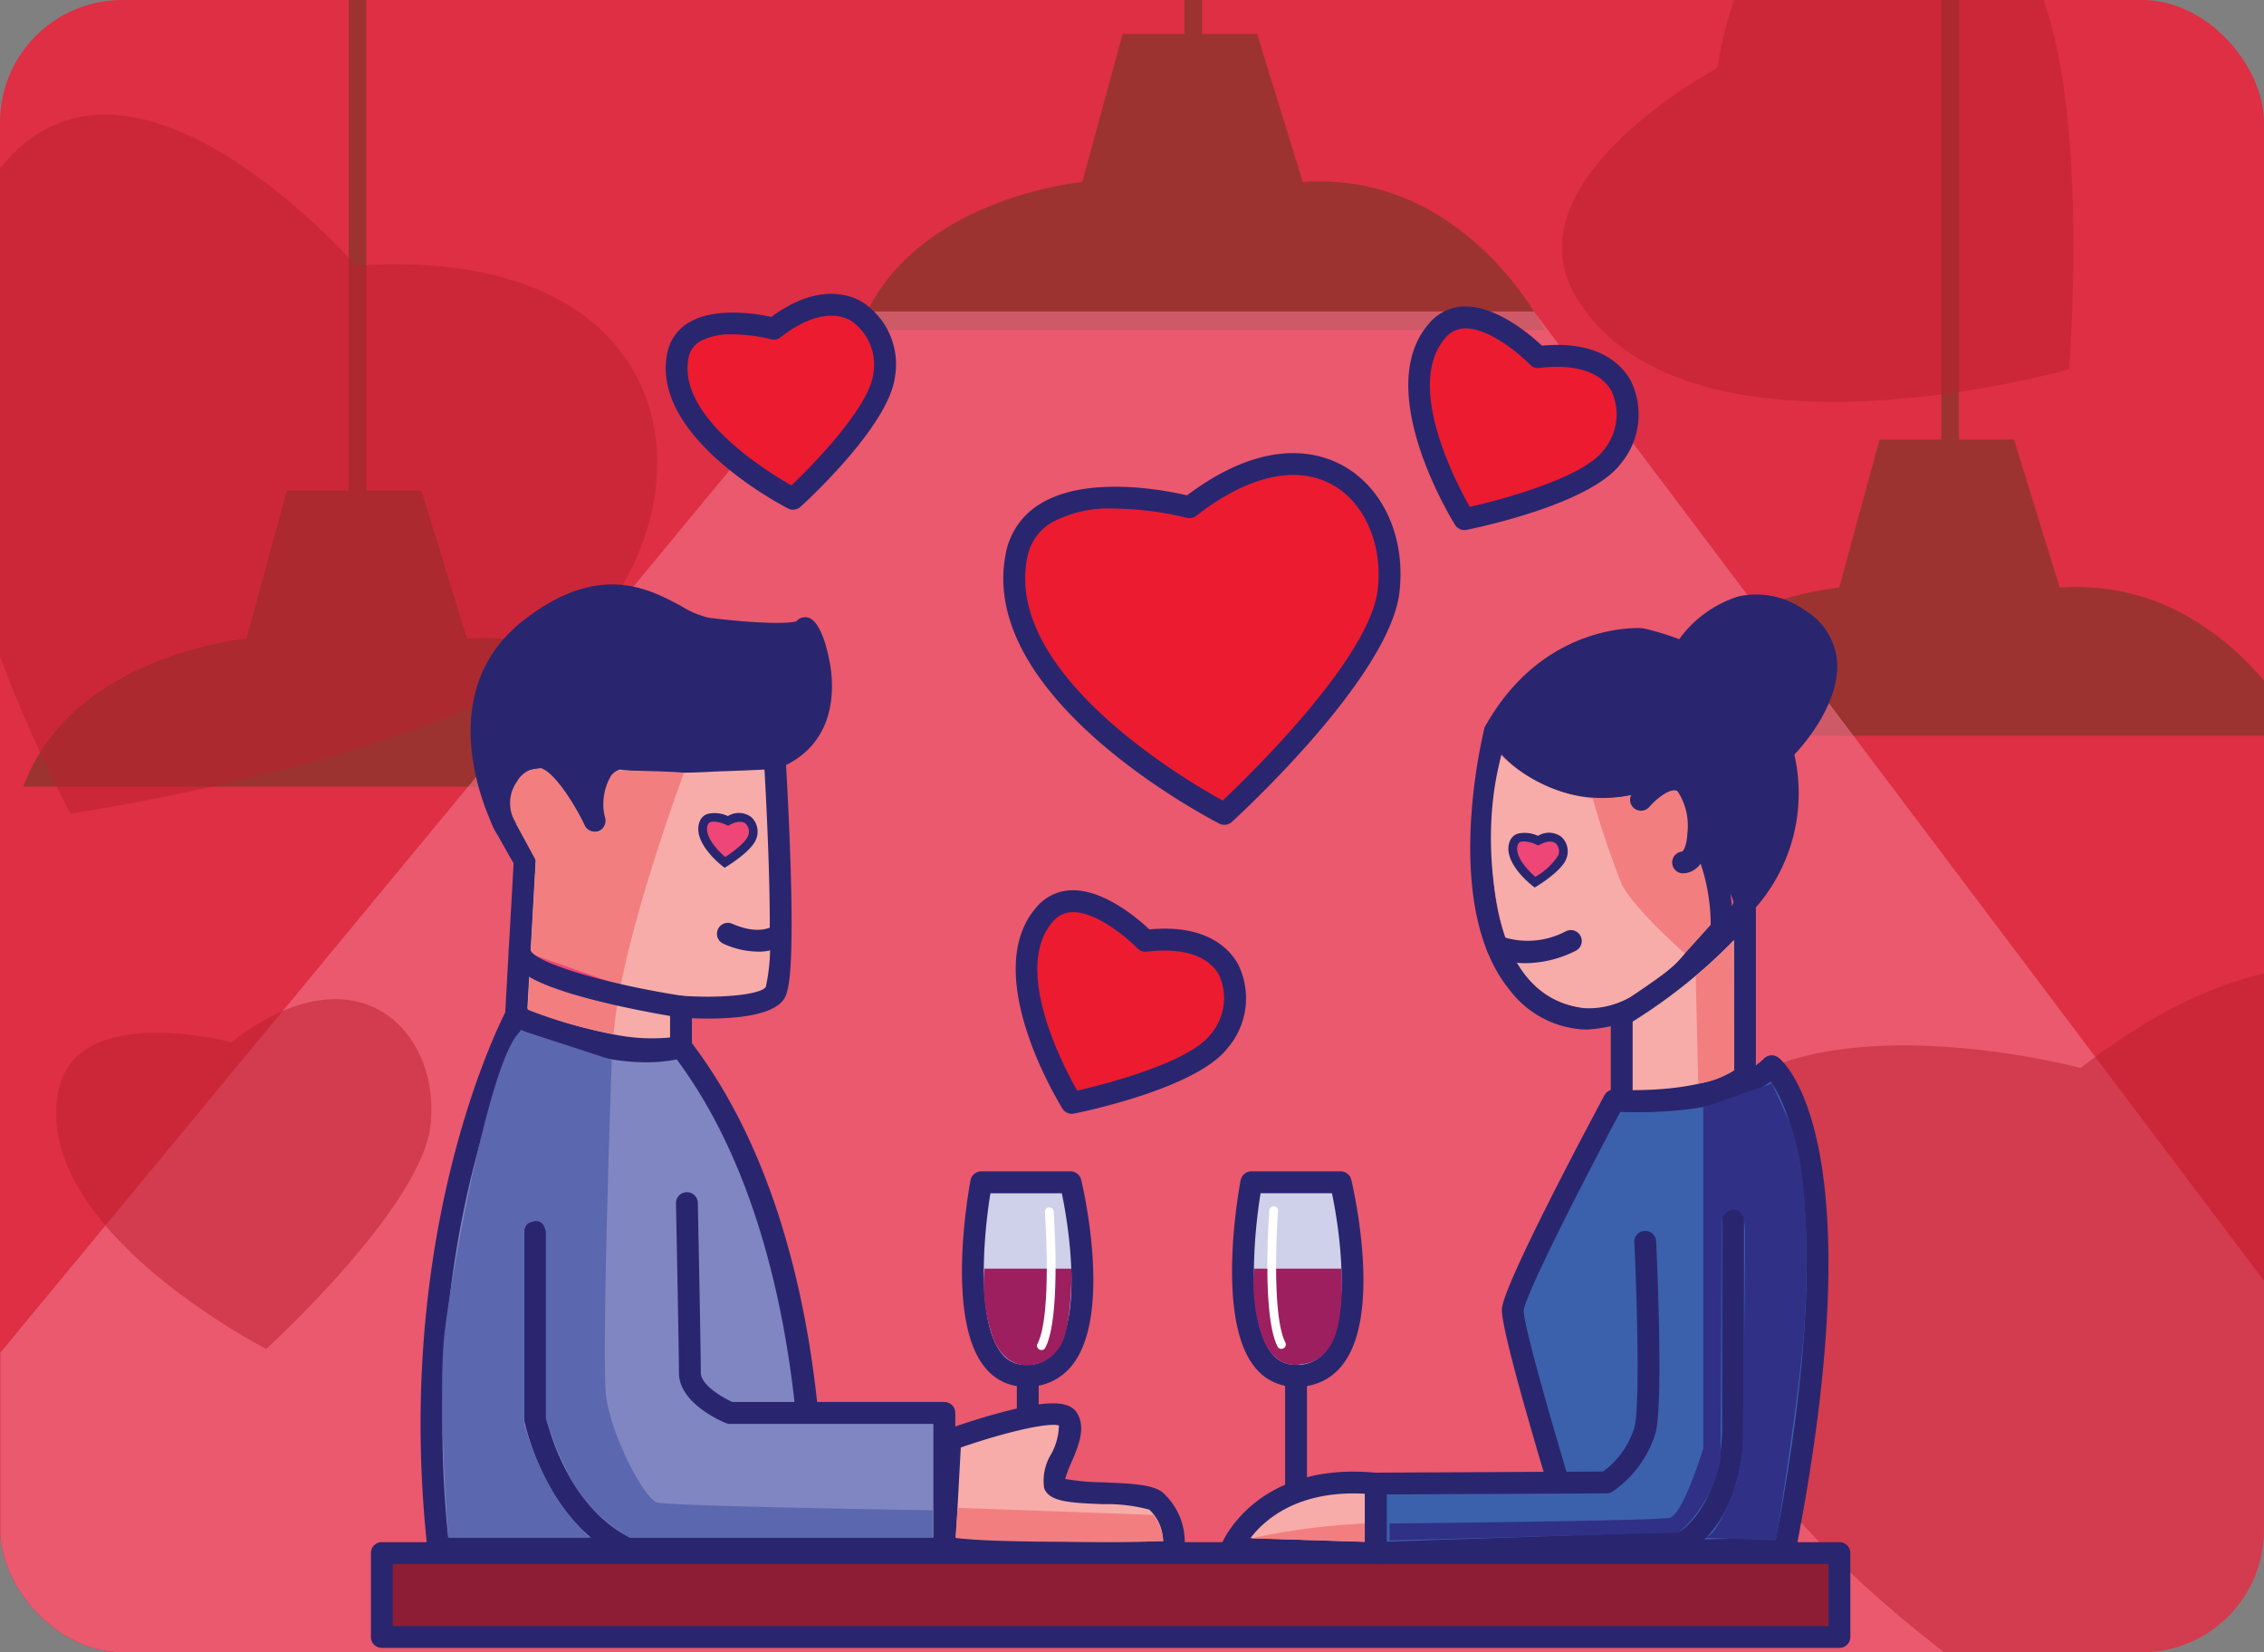 <svg xmlns="http://www.w3.org/2000/svg" xmlns:xlink="http://www.w3.org/1999/xlink" width="148" height="108" viewBox="0 0 148 108"><rect x="0" y="0" width="148" height="108" fill="#808080" stroke="none"/><defs><style>.a{fill:none;}.b{clip-path:url(#a);}.c{fill:#de2f44;}.d{fill:#9c3331;}.e{opacity:0.6;}.f{clip-path:url(#b);}.g{fill:#f1748b;}.h{opacity:0.5;}.i{clip-path:url(#c);}.j{fill:#b9202d;}.k{clip-path:url(#d);}.l{clip-path:url(#e);}.m{clip-path:url(#f);}.n{fill:#f7aca9;}.o{fill:#29266f;}.p{fill:#8086c1;}.q{fill:#3b61ac;}.r{fill:#f27e80;}.s{fill:#cfd0e9;}.t{fill:#ec1b30;}.u{fill:#ee4676;}.v{fill:#8d1d35;}.w{fill:#9d1f60;}.x{fill:#303086;}.y{fill:#5b67ae;}.z{fill:#fff;}</style><clipPath id="a"><rect class="a" width="148" height="108" rx="8" transform="translate(0.281 0)"/></clipPath><clipPath id="b"><rect class="a" width="150.442" height="111.541"/></clipPath><clipPath id="c"><rect class="a" width="24.534" height="22.863"/></clipPath><clipPath id="d"><rect class="a" width="58.057" height="54.103"/></clipPath><clipPath id="e"><rect class="a" width="47.02" height="45.692"/></clipPath><clipPath id="f"><rect class="a" width="33.44" height="34.27"/></clipPath></defs><g transform="translate(-0.281 0)"><g transform="translate(0 0)"><g class="b"><path class="c" d="M168.584,226.56H23.694a9.46,9.46,0,0,1-9.432-9.432V120.6a9.46,9.46,0,0,1,9.432-9.432H168.584a9.46,9.46,0,0,1,9.432,9.432v96.53a9.46,9.46,0,0,1-9.432,9.432" transform="translate(-21.417 -116.096)"/><path class="d" d="M40.794,104.432v33.657H36.751l-2.637,9.683s-11.426,1.034-14.59,9.682H64.349s-5.1-10.435-15.821-9.682l-2.988-9.683h-3.6V104.432Z" transform="translate(-17.717 -106.031)"/><path class="d" d="M231.986,0V33.656h-4.043l-2.637,9.683s-11.426,1.034-14.59,9.683h44.825s-5.1-10.435-15.821-9.683l-2.988-9.683h-3.6V0Z" transform="translate(-154.275 -31.441)"/><path class="d" d="M405.134,92.773v33.656h-4.043l-2.637,9.683s-11.426,1.034-14.59,9.683H428.69s-5.1-10.435-15.821-9.683l-2.988-9.683h-3.6V92.773Z" transform="translate(-277.944 -97.703)"/><g class="e" transform="translate(0.303 20.359)"><g class="f"><path class="g" d="M70.508,181.272,14.263,249.329v43.484H163.2l1.5-44.913-50.184-66.628Z" transform="translate(-14.263 -181.272)"/></g></g><g class="h" transform="translate(3.949 65.308)"><g class="i"><path class="j" d="M40.758,361.434s10.1-9.2,10.732-14.573c.723-6.174-4.768-11.89-13.014-5.473,0,0-10.195-2.738-11.325,3.249-1.7,8.98,13.607,16.8,13.607,16.8" transform="translate(-27.02 -338.57)"/></g></g><g class="h" transform="translate(109.179 63.139)"><g class="k"><path class="j" d="M412.09,369.393s23.906-21.774,25.4-34.485c1.712-14.61-11.281-28.136-30.8-12.95,0,0-24.124-6.479-26.8,7.688-4.013,21.251,32.2,39.746,32.2,39.746" transform="translate(-379.58 -315.29)"/></g></g><g class="h" transform="translate(-3.772 7.49)"><g class="l"><path class="j" d="M8.658,181.93s27.069-3.959,34.128-12.168c8.114-9.437,5.4-25.071-15.47-23.654,0,0-13.854-15.959-22.434-7.289-12.87,13.005,3.776,43.111,3.776,43.111" transform="translate(0 -136.239)"/></g></g><g class="h" transform="translate(102.384 -8.004)"><g class="m"><path class="j" d="M404.642,114.155s1.687-20.436-3.114-26.98c-5.518-7.521-17.394-8.185-19.889,7.3,0,0-14,7.417-9.117,15.149,7.319,11.6,32.119,4.535,32.119,4.535" transform="translate(-371.489 -82.015)"/></g></g><path class="n" d="M146.739,294.735a11.682,11.682,0,0,1-.386,3.892c-.877,1.263-6.129.874-6.129.874v2.626a12.144,12.144,0,0,1-4.292-.063,29.465,29.465,0,0,1-6.49-1.989l.569-10.107-1.266-2.238a2.907,2.907,0,0,1,.295-3.406,3.143,3.143,0,0,1,2.04-1.137,1.156,1.156,0,0,1,.508.069c1.566.563,3,4.086,3,4.086a3.62,3.62,0,0,1,1.006-4,.713.713,0,0,1,.743-.089.886.886,0,0,0,.254.08h0a40.661,40.661,0,0,0,5.844.083c2.1-.066,3.92-.163,3.92-.163s.429,6.9.386,11.479" transform="translate(-95.429 -233.702)"/><path class="o" d="M136.639,301.22a15.874,15.874,0,0,1-2.617-.236,29.92,29.92,0,0,1-6.668-2.044.714.714,0,0,1-.416-.69l.557-9.9-1.163-2.055a3.608,3.608,0,0,1,.367-4.215,3.875,3.875,0,0,1,2.522-1.392,1.87,1.87,0,0,1,.816.107,4.887,4.887,0,0,1,2.086,1.961,3.4,3.4,0,0,1,1.3-1.8,1.412,1.412,0,0,1,1.449-.119l.046.011.027,0a34.515,34.515,0,0,0,5.681.069c2.064-.065,3.885-.161,3.9-.162a.718.718,0,0,1,.751.669c0,.069.43,6.974.387,11.53h0c-.027,3.156-.262,3.927-.512,4.29-.88,1.266-4.217,1.3-6,1.227v1.869a.714.714,0,0,1-.574.7,9.868,9.868,0,0,1-1.935.178m-8.246-3.389a28.664,28.664,0,0,0,5.866,1.743,12.434,12.434,0,0,0,3.46.157v-2.016a.714.714,0,0,1,.228-.523.706.706,0,0,1,.539-.189c2.581.19,5.147-.076,5.49-.569a12.513,12.513,0,0,0,.258-3.491h0c.034-3.654-.237-8.853-.343-10.724-.726.035-1.929.088-3.227.128a37.606,37.606,0,0,1-5.981-.091l-.028,0a1.658,1.658,0,0,1-.405-.127.434.434,0,0,0-.067.036,2.969,2.969,0,0,0-.711,3.178.714.714,0,0,1-1.342.487c-.545-1.341-1.7-3.37-2.575-3.683a.446.446,0,0,0-.2-.03A2.423,2.423,0,0,0,127.8,283a2.207,2.207,0,0,0-.221,2.6l1.266,2.237a.712.712,0,0,1,.091.392Zm6.486-16.991h0" transform="translate(-93.639 -231.916)"/><path class="p" d="M118.406,342.3S111,355.93,113.332,377.137h24.417s1.07-20.331-8.561-32.783c0,0-3.762,1.439-10.782-2.053" transform="translate(-84.394 -275.927)"/><path class="o" d="M135.977,376.065H111.56a.714.714,0,0,1-.71-.636c-2.332-21.184,5.082-35.117,5.157-35.255a.713.713,0,0,1,.946-.3c6.591,3.278,10.178,2.036,10.214,2.023a.722.722,0,0,1,.815.232c9.682,12.518,8.753,32.417,8.709,33.258a.714.714,0,0,1-.713.677M112.2,374.636h23.082c.071-3.567-.052-20.4-8.145-31.253-1.267.278-4.746.63-10.179-1.917-1.337,2.827-6.575,15.267-4.758,33.171" transform="translate(-82.622 -274.14)"/><path class="p" d="M146.52,385.23s.195,9.533.195,11.09,2.626,2.626,2.626,2.626h14.008V407.8H142.628c-4.767-2.238-6.031-8.464-6.031-8.464V387.078" transform="translate(-101.336 -306.588)"/><path class="o" d="M161.564,406.727H140.844a.715.715,0,0,1-.3-.068c-5.034-2.363-6.373-8.7-6.428-8.968a.7.7,0,0,1-.014-.142V385.292a.714.714,0,1,1,1.429,0v12.179c.147.638,1.461,5.836,5.48,7.827H160.85v-7.424H147.556a.714.714,0,0,1-.27-.053c-.314-.128-3.071-1.309-3.071-3.288,0-1.531-.192-10.98-.194-11.075a.714.714,0,0,1,.7-.729h.015a.714.714,0,0,1,.714.7c.008.39.195,9.558.195,11.1,0,.763,1.314,1.578,2.059,1.912h13.862a.714.714,0,0,1,.714.714v8.852a.714.714,0,0,1-.714.714" transform="translate(-99.551 -304.802)"/><path class="n" d="M230.6,435.184s7-2.53,7.685-1.362-1.167,3.4-.876,4.281,5.545.292,6.615,1.07a3.638,3.638,0,0,1,1.167,3.113c-.1.681-14.981,0-14.981,0Z" transform="translate(-168.202 -341.075)"/><path class="o" d="M239.482,441.522c-1.02,0-2.23-.015-3.616-.047-3.7-.084-7.433-.254-7.471-.256a.714.714,0,0,1-.681-.753l.389-7.1a.715.715,0,0,1,.471-.633c.073-.026,1.8-.649,3.647-1.138,2.981-.79,4.4-.765,4.9.087.57.977.056,2.177-.4,3.235a7.668,7.668,0,0,0-.395,1.049,15.711,15.711,0,0,0,2.525.221c1.943.079,3.169.16,3.811.628a4.358,4.358,0,0,1,1.454,3.791c-.109.762-.929.852-3.073.9q-.686.015-1.561.015m-10.3-1.7c5.782.252,11.921.367,13.533.167a2.766,2.766,0,0,0-.893-2.02,10.768,10.768,0,0,0-3.028-.355c-2.129-.087-3.536-.143-3.844-1.067a3.306,3.306,0,0,1,.459-2.2,4.012,4.012,0,0,0,.509-1.877c-.678-.21-3.491.423-6.413,1.442Z" transform="translate(-166.415 -339.295)"/><path class="n" d="M295.917,453.441s2.043-4.966,9.436-4.234v4.537Z" transform="translate(-215.129 -352.231)"/><path class="o" d="M303.567,452.671h-.023l-9.436-.3a.715.715,0,0,1-.638-.986c.092-.223,2.335-5.445,10.167-4.673a.715.715,0,0,1,.644.711v4.537a.714.714,0,0,1-.714.714m-8.2-1.692,7.481.24V448.08c-4.377-.24-6.552,1.68-7.481,2.9" transform="translate(-213.343 -350.443)"/><path class="q" d="M366.868,356.148s7.491.583,10.312-2.237c0,0,6.128,4.572.875,31.518l-13.424.3s-4.475-14.4-4.378-15.91,6.615-13.673,6.615-13.673" transform="translate(-261.079 -284.219)"/><path class="o" d="M362.847,384.66a.715.715,0,0,1-.682-.5c-.754-2.425-4.509-14.6-4.408-16.168.1-1.588,5.6-11.912,6.7-13.965a.718.718,0,0,1,.685-.375c.072,0,7.2.524,9.751-2.031a.715.715,0,0,1,.932-.067c.265.2,6.428,5.152,1.149,32.228a.714.714,0,0,1-.685.577l-13.425.3h-.016M365.5,355.1c-3.079,5.765-6.236,12.1-6.317,12.981-.045.909,2.1,8.376,4.187,15.137l12.31-.277c4.091-21.4.812-28.185-.353-29.817-2.843,2.119-8.2,2.053-9.828,1.977" transform="translate(-259.295 -282.433)"/><path class="r" d="M353.94,277.315s-2.8,11.187,1.508,16.44,10.142,0,10.142,0l3.162-3.509s.462-6.657-4.888-9.819c0,0-5.3,2.48-9.923-3.113" transform="translate(-255.933 -229.511)"/><path class="o" d="M358.187,295.019c-.16,0-.321-.006-.483-.018a6.511,6.511,0,0,1-4.613-2.578c-4.481-5.468-1.766-16.6-1.648-17.066a.715.715,0,0,1,1.244-.282c4.219,5.108,9.021,2.943,9.069,2.921a.715.715,0,0,1,.666.032c5.665,3.348,5.258,10.194,5.238,10.483a.715.715,0,0,1-.182.429l-3.162,3.509c-.017.019-.034.036-.053.053a10.276,10.276,0,0,1-6.076,2.518m-5.635-17.98c-.563,3.059-1.533,10.6,1.644,14.478a5.14,5.14,0,0,0,3.616,2.059c2.7.2,5.2-1.879,5.47-2.116l2.958-3.283c.011-1.136-.185-6.118-4.259-8.743a9.087,9.087,0,0,1-9.43-2.4" transform="translate(-254.129 -227.726)"/><path class="n" d="M393.231,316.62v11.264s-1.712,1.782-8.055,1.657v-5.583s7.058-4.376,8.055-7.339" transform="translate(-278.881 -257.584)"/><path class="o" d="M384.024,328.476q-.316,0-.647-.007a.715.715,0,0,1-.7-.714v-5.583a.714.714,0,0,1,.338-.607c1.9-1.18,7-4.731,7.754-6.959a.714.714,0,0,1,1.391.228V326.1a.716.716,0,0,1-.2.5c-.191.2-1.987,1.883-7.937,1.883m.081-5.909v4.48c4.257-.011,6.07-.927,6.626-1.294v-8.514a35.165,35.165,0,0,1-6.626,5.327" transform="translate(-277.096 -255.798)"/><path class="o" d="M399.269,251.574s2.982-5.126,7.505-2.208-.721,8.318-.721,8.318-4.148-6.383-6.784-6.11" transform="translate(-288.947 -208.908)"/><path class="o" d="M404.268,256.611a.621.621,0,0,1-.069,0,.713.713,0,0,1-.53-.321c-1.625-2.5-4.6-5.945-6.112-5.789a.715.715,0,0,1-.691-1.07,7.575,7.575,0,0,1,4.214-3.325,5.406,5.406,0,0,1,4.3.876,4.326,4.326,0,0,1,2.138,3.2c.343,3.011-2.608,6.088-2.734,6.218a.713.713,0,0,1-.512.217m-5.532-7.321c2.173.844,4.494,3.852,5.6,5.431.752-.954,1.947-2.757,1.76-4.384a2.93,2.93,0,0,0-1.493-2.156,4.04,4.04,0,0,0-3.18-.69,5.386,5.386,0,0,0-2.685,1.8" transform="translate(-287.162 -207.12)"/><path class="s" d="M299.075,380.464h5.837s3.054,12.646-2.918,12.646c-5.35,0-2.918-12.646-2.918-12.646" transform="translate(-216.99 -303.184)"/><path class="o" d="M300.217,392.039a3.321,3.321,0,0,1-2.673-1.253c-2.648-3.205-1.018-11.875-.947-12.242a.715.715,0,0,1,.7-.58h5.837a.715.715,0,0,1,.694.547c.086.355,2.071,8.741-.572,12.1a3.682,3.682,0,0,1-3.041,1.43M297.9,379.393c-.439,2.68-.958,8.418.748,10.484a1.928,1.928,0,0,0,1.571.734,2.289,2.289,0,0,0,1.918-.885c1.706-2.166.974-7.752.429-10.333Z" transform="translate(-215.214 -301.399)"/><path class="s" d="M237.29,380.464h5.837s3.054,12.646-2.918,12.646c-5.351,0-2.918-12.646-2.918-12.646" transform="translate(-172.861 -303.184)"/><path class="o" d="M238.431,392.039a3.321,3.321,0,0,1-2.673-1.253c-2.648-3.205-1.018-11.875-.947-12.242a.715.715,0,0,1,.7-.58h5.837a.714.714,0,0,1,.694.547c.086.355,2.071,8.741-.572,12.1a3.682,3.682,0,0,1-3.041,1.43m-2.319-12.646c-.44,2.68-.958,8.418.748,10.484a1.928,1.928,0,0,0,1.571.734,2.288,2.288,0,0,0,1.918-.885c1.706-2.166.974-7.752.429-10.333Z" transform="translate(-171.084 -301.399)"/><path class="o" d="M308.88,430.7a.714.714,0,0,1-.714-.714v-7.05a.714.714,0,0,1,1.429,0v7.05a.714.714,0,0,1-.714.714" transform="translate(-223.877 -333.008)"/><path class="o" d="M247.5,427.407a.714.714,0,0,1-.714-.714v-1.356a.714.714,0,1,1,1.429,0v1.356a.714.714,0,0,1-.714.714" transform="translate(-180.034 -334.724)"/><path class="t" d="M341.8,195.829s7.726-1.556,9.631-4.027c2.189-2.84,1.167-7.3-4.815-6.566,0,0-4.232-4.378-6.566-1.751-3.5,3.94,1.751,12.344,1.751,12.344" transform="translate(-245.79 -161.894)"/><path class="o" d="M340.021,194.758a.715.715,0,0,1-.606-.336c-.226-.362-5.493-8.907-1.679-13.2a3.065,3.065,0,0,1,2.3-1.078h.072c2.077,0,4.249,1.867,4.982,2.558,3.713-.349,5.215,1.246,5.786,2.249a5.013,5.013,0,0,1-.664,5.5c-2.009,2.607-9.238,4.126-10.055,4.291a.682.682,0,0,1-.141.014m.094-13.184h-.046a1.667,1.667,0,0,0-1.265.6c-2.688,3.024.606,9.363,1.572,11.064,2.372-.527,7.385-1.937,8.71-3.657a3.648,3.648,0,0,0,.553-3.92c-.713-1.252-2.388-1.784-4.716-1.5a.709.709,0,0,1-.6-.212c-.645-.665-2.646-2.373-4.208-2.373" transform="translate(-244.011 -160.108)"/><path class="t" d="M251.989,329.355s7.726-1.556,9.631-4.027c2.189-2.84,1.167-7.3-4.815-6.566,0,0-4.232-4.378-6.566-1.751-3.5,3.94,1.751,12.344,1.751,12.344" transform="translate(-181.643 -257.264)"/><path class="o" d="M250.21,328.284a.715.715,0,0,1-.606-.336c-.226-.362-5.493-8.907-1.679-13.2a3.067,3.067,0,0,1,2.3-1.078h.072c2.077,0,4.249,1.866,4.983,2.558,3.716-.348,5.215,1.246,5.786,2.249a5.013,5.013,0,0,1-.663,5.5c-2.009,2.607-9.238,4.126-10.055,4.291a.72.72,0,0,1-.141.014M250.3,315.1h-.046a1.668,1.668,0,0,0-1.265.6c-2.688,3.024.606,9.362,1.572,11.063,2.371-.528,7.385-1.937,8.71-3.657a3.648,3.648,0,0,0,.553-3.92c-.713-1.252-2.389-1.785-4.716-1.5a.711.711,0,0,1-.6-.213c-.644-.664-2.645-2.372-4.208-2.372" transform="translate(-179.864 -255.479)"/><path class="u" d="M176.379,299.918s1.571-.966,1.79-1.663c.251-.8-.333-1.7-1.588-1.053,0,0-1.283-.62-1.584.146-.451,1.148,1.382,2.57,1.382,2.57" transform="translate(-128.711 -243.546)"/><path class="o" d="M175.649,299.552l-.157-.121c-.081-.063-2-1.568-1.473-2.9a.842.842,0,0,1,.486-.49,2.017,2.017,0,0,1,1.358.134,1.359,1.359,0,0,1,1.531.066,1.29,1.29,0,0,1,.335,1.388c-.243.776-1.743,1.716-1.913,1.821Zm-.717-3.014a.608.608,0,0,0-.219.035.271.271,0,0,0-.162.167c-.275.7.62,1.666,1.138,2.113.575-.377,1.373-1,1.5-1.4a.735.735,0,0,0-.159-.78c-.218-.185-.583-.161-1.027.066l-.126.065-.128-.061a2.155,2.155,0,0,0-.813-.208" transform="translate(-128 -242.833)"/><path class="t" d="M259.947,239.051s10.1-9.2,10.732-14.573c.724-6.174-4.767-11.89-13.014-5.472,0,0-10.195-2.738-11.326,3.249-1.7,8.98,13.607,16.8,13.607,16.8" transform="translate(-179.625 -185.851)"/><path class="o" d="M258.158,237.973a.712.712,0,0,1-.325-.078c-.644-.329-15.759-8.167-13.984-17.565a4.81,4.81,0,0,1,2.229-3.311c3.075-1.931,8.243-.908,9.637-.582,5.073-3.817,8.579-2.851,10.232-1.92,2.632,1.483,4.066,4.722,3.653,8.252-.653,5.573-10.54,14.635-10.961,15.018a.714.714,0,0,1-.481.186M250.976,217.3a7.946,7.946,0,0,0-4.139.929,3.388,3.388,0,0,0-1.584,2.365c-1.423,7.534,10.348,14.447,12.792,15.792,1.8-1.7,9.61-9.3,10.136-13.785.341-2.91-.838-5.659-2.935-6.84-2.371-1.337-5.543-.621-8.93,2.015a.715.715,0,0,1-.624.126,20.9,20.9,0,0,0-4.716-.6" transform="translate(-177.836 -184.059)"/><path class="t" d="M176.584,192.438s5.6-5.1,5.95-8.079c.4-3.423-2.643-6.592-7.215-3.034,0,0-5.652-1.518-6.279,1.8-.94,4.979,7.544,9.312,7.544,9.312" transform="translate(-124.456 -159.835)"/><path class="o" d="M174.8,191.36a.711.711,0,0,1-.325-.078c-.366-.187-8.949-4.639-7.921-10.081a2.975,2.975,0,0,1,1.38-2.046c1.71-1.074,4.468-.607,5.439-.4,2.894-2.121,4.93-1.546,5.9-1a4.846,4.846,0,0,1,2.185,4.889c-.369,3.152-5.585,7.984-6.179,8.524a.713.713,0,0,1-.481.186M170.83,179.9a4.148,4.148,0,0,0-2.141.464,1.577,1.577,0,0,0-.734,1.1c-.716,3.79,5.074,7.367,6.732,8.306,1.7-1.612,5.109-5.23,5.35-7.289A3.479,3.479,0,0,0,178.57,179c-1.2-.674-2.829-.286-4.6,1.091a.715.715,0,0,1-.624.126,10.731,10.731,0,0,0-2.517-.321" transform="translate(-122.669 -158.042)"/><rect class="v" width="95.285" height="5.485" transform="translate(25.242 101.513)"/><path class="o" d="M195.033,469.682H99.748a.714.714,0,0,1-.714-.714v-5.485a.714.714,0,0,1,.714-.714h95.285a.714.714,0,0,1,.714.714v5.485a.714.714,0,0,1-.714.714m-94.57-1.429h93.856V464.2H100.463Z" transform="translate(-74.507 -361.969)"/><path class="q" d="M352.284,388.974V402.3s.292,5.35-3.21,7.782l-20.137.692v-4.537l15.078-.074a6.433,6.433,0,0,0,2.529-3.475c.486-2.14,0-12.257,0-12.257" transform="translate(-238.713 -309.263)"/><path class="o" d="M327.151,409.7a.714.714,0,0,1-.714-.714v-4.537a.714.714,0,0,1,.711-.714l14.85-.073a5.586,5.586,0,0,0,2.064-2.92c.381-1.677.117-9.277-.017-12.064a.714.714,0,1,1,1.427-.069c.02.417.485,10.24-.017,12.45a7.126,7.126,0,0,1-2.835,3.914.714.714,0,0,1-.387.116l-14.368.07v3.087l19.18-.659c2.952-2.227,2.742-6.989,2.739-7.038,0-.012,0-.026,0-.038V387.188a.714.714,0,1,1,1.429,0V400.5c.021.44.191,5.812-3.517,8.387a.714.714,0,0,1-.383.127l-20.137.692h-.025" transform="translate(-236.927 -307.477)"/><path class="w" d="M239.289,400.208h5.691s.046,4.086-.816,5.18a2.548,2.548,0,0,1-1.738,1.117s-1.678.415-2.554-1.7a10.515,10.515,0,0,1-.583-4.6" transform="translate(-174.65 -317.286)"/><path class="w" d="M300.989,400.208h5.693s.278,3.721-.816,5.18a2.362,2.362,0,0,1-1.824,1.076s-1.592.456-2.467-1.659a10.532,10.532,0,0,1-.586-4.6" transform="translate(-218.719 -317.286)"/><path class="r" d="M232.913,454.932l12.792.462a3.349,3.349,0,0,1,.656,1.727s-11.479.17-13.595-.243Z" transform="translate(-170.024 -356.373)"/><path class="r" d="M300.427,459.48l7.417.229v-1.2a43.112,43.112,0,0,0-7.417.973" transform="translate(-218.35 -358.926)"/><path class="r" d="M404.552,325.273l.073,8.408a5.2,5.2,0,0,1-2.353.912l-.164-7.022a27.227,27.227,0,0,0,2.444-2.3" transform="translate(-290.975 -263.765)"/><path class="n" d="M361.907,285.729a58.453,58.453,0,0,0,1.892,5.595c.881,1.7,4.128,4.518,4.128,4.518a8.217,8.217,0,0,1-1.423,1.366c-.851.632-2.14,1.483-2.14,1.483a5.441,5.441,0,0,1-2.991.73,5.8,5.8,0,0,1-4.329-2.821c-1.386-1.995-2.6-8.245-1.119-13.668a10.607,10.607,0,0,0,5.983,2.8" transform="translate(-257.504 -233.523)"/><path class="u" d="M361.705,304.441s1.571-.966,1.79-1.663c.251-.8-.333-1.7-1.589-1.053,0,0-1.283-.62-1.584.146-.451,1.148,1.382,2.57,1.382,2.57" transform="translate(-261.079 -246.777)"/><path class="o" d="M360.974,304.074l-.157-.121c-.081-.063-2-1.568-1.473-2.9a.841.841,0,0,1,.486-.49,2.013,2.013,0,0,1,1.358.134,1.358,1.358,0,0,1,1.531.065,1.291,1.291,0,0,1,.336,1.388c-.244.776-1.743,1.716-1.913,1.821Zm-.717-3.014a.608.608,0,0,0-.219.035.271.271,0,0,0-.162.167c-.275.7.62,1.666,1.138,2.113a4.378,4.378,0,0,0,1.5-1.4.736.736,0,0,0-.159-.78c-.219-.184-.584-.161-1.027.067l-.126.065-.128-.061a2.155,2.155,0,0,0-.813-.208" transform="translate(-260.367 -246.062)"/><path class="x" d="M352.574,359.179v22.289s-1.32,4.337-2.192,4.54-18.315.373-18.315.373v1.109l18.9-.508A8.433,8.433,0,0,0,353.7,382.2l.079-15.687s.293-.657.75-.657.74.358.772,1.387c.034,1.057-.1,11.053-.17,14.555a12,12,0,0,1-1.787,4.975c-.443.553-.656.545-.656.545l4.632.172s1.68-10.236,1.9-14.619c.219-4.425.2-10.076-1.158-13.071s-1.03-2.171-1.03-2.171Z" transform="translate(-240.948 -286.8)"/><path class="r" d="M142.043,286.109s-4.152,11.09-4.59,17.054a28.469,28.469,0,0,1-5.624-1.587l.535-9.752-1.7-3.137s-.608-2.918,2.067-2.87c0,0,.706-.195,2.189,2.383,0,0,.768,1.751,1.405,1.751s.516-.9.443-1.9.486-2.14,1.07-2.116c0,0,4.061.073,4.207.17" transform="translate(-97.054 -235.581)"/><path class="y" d="M126.418,347.661s-.693,19.473-.365,22.012,2.481,6.661,3.32,6.916,18.021.511,18.021.511v1.788H127.585a10.257,10.257,0,0,1-3.83-3.83,25.551,25.551,0,0,1-1.642-3.94V358.933s-.1-.839-.705-.729-.718.328-.718.656v12.622a20.436,20.436,0,0,0,2.1,4.8,15.361,15.361,0,0,0,2.165,2.6h-9.217s-.754-9.363-.219-13.643,3.064-18.24,5.01-19.5Z" transform="translate(-86.146 -278.383)"/><path class="u" d="M143.609,331.022s-10.657-1.641-10.541-3.708" transform="translate(-98.814 -265.222)"/><path class="o" d="M141.823,329.95a.718.718,0,0,1-.11-.008c-.11-.017-2.728-.423-5.38-1.092-4.115-1.038-5.839-2.044-5.765-3.362a.714.714,0,0,1,1.427.06c.3.821,4.931,2.211,9.936,2.982a.714.714,0,0,1-.108,1.421" transform="translate(-97.028 -263.436)"/><path class="z" d="M251.712,395.513a.283.283,0,0,1-.13-.031.286.286,0,0,1-.124-.385c.965-1.876.485-8.536.48-8.6a.286.286,0,0,1,.264-.306.281.281,0,0,1,.306.264c.021.281.5,6.889-.541,8.907a.286.286,0,0,1-.255.155" transform="translate(-183.352 -307.271)"/><path class="z" d="M305.031,395.262a.286.286,0,0,1-.255-.155c-1.038-2.018-.562-8.626-.541-8.907a.281.281,0,0,1,.306-.264.286.286,0,0,1,.264.306c-.005.067-.485,6.727.48,8.6a.286.286,0,0,1-.254.416" transform="translate(-220.979 -307.092)"/><path class="o" d="M125.849,261.3s-4.475-8.171,1.654-12.938,9.144-.292,11.576,0,6.031.584,6.323,0,3.21,6.42-1.946,8.463h-10.02s-2.335.1-1.751,4.086c0,0-1.849-3.933-3.5-4.155s-3.6,2.307-2.335,4.544" transform="translate(-92.533 -207.273)"/><path class="o" d="M124.111,260.25a.713.713,0,0,1-.622-.363,3.965,3.965,0,0,1-.195-.394c-.816-1.743-3.713-8.991,2.032-13.46,4.892-3.8,8.133-2.065,10.277-.914a6.022,6.022,0,0,0,1.823.769c3.721.447,5.313.355,5.7.231a.759.759,0,0,1,.721-.257c1.03.191,1.5,2.914,1.572,3.633.295,3.022-.928,5.234-3.441,6.23a.714.714,0,0,1-.263.05h-9.995a1.14,1.14,0,0,0-.7.438,3.653,3.653,0,0,0-.367,2.83.714.714,0,0,1-1.353.408c-.68-1.445-2.088-3.636-2.951-3.752a1.737,1.737,0,0,0-1.482.9,2.422,2.422,0,0,0-.219,2.426c.045.09.077.148.089.17a.715.715,0,0,1-.627,1.057m2.135-5.986a2.2,2.2,0,0,1,.295.019c1.03.138,2.013,1.211,2.759,2.295a3.313,3.313,0,0,1,.643-1.3,2.5,2.5,0,0,1,1.726-.929h9.909a3.766,3.766,0,0,0,2.29-2.614,7.3,7.3,0,0,0-.378-4.228c-.812.206-2.507.249-6.233-.2a6.981,6.981,0,0,1-2.328-.928c-2.14-1.148-4.567-2.451-8.724.783-3.309,2.574-3.263,6.227-2.645,8.833.04-.067.083-.133.127-.2a3.238,3.238,0,0,1,2.561-1.532" transform="translate(-90.795 -205.506)"/><path class="o" d="M180.837,322.971a5.517,5.517,0,0,1-2.209-.511.714.714,0,0,1,.572-1.309c1.829.8,2.654.146,2.688.118a.706.706,0,0,1,1,.046.722.722,0,0,1-.047,1.016,3.034,3.034,0,0,1-2.007.641" transform="translate(-131.05 -260.771)"/><path class="o" d="M356.781,324.938a5.364,5.364,0,0,1-2.163-.438.714.714,0,0,1,.572-1.309,5.312,5.312,0,0,0,4.181-.327.714.714,0,0,1,.694,1.249,7.377,7.377,0,0,1-3.284.825" transform="translate(-256.75 -261.981)"/><path class="o" d="M356.172,262.229s4.377,5.156,9.923,3.113c0,0,5.739,4.758,6.42,8.119a10.707,10.707,0,0,0,2.53-9.555c-1.167-6.054-9.322-7.708-9.322-7.708s-5.951-.389-9.55,6.031" transform="translate(-258.165 -214.425)"/><path class="o" d="M370.729,272.386a.705.705,0,0,1-.215-.033.715.715,0,0,1-.485-.539c-.486-2.4-4.153-5.971-5.873-7.453-5.749,1.818-10.127-3.236-10.314-3.458a.715.715,0,0,1-.079-.812c3.776-6.736,9.959-6.412,10.22-6.395a.713.713,0,0,1,.1.013c.352.071,8.638,1.823,9.882,8.273a11.347,11.347,0,0,1-2.74,10.209.715.715,0,0,1-.491.2m-6.42-9.547a.714.714,0,0,1,.456.164c.214.178,4.687,3.913,6.225,7.24a10.252,10.252,0,0,0,1.567-7.991c-1.017-5.275-8.056-6.984-8.715-7.133-.566-.022-5.369-.029-8.571,5.222,1.08,1.088,4.566,4.1,8.79,2.541a.713.713,0,0,1,.247-.044m-9.923-2.4h0Z" transform="translate(-256.38 -212.636)"/><path class="r" d="M389.592,289.64s1.608-1.9,2.766-1.167,1.469,5.122,0,5.261" transform="translate(-282.035 -237.361)"/><path class="o" d="M390.57,292.647a.714.714,0,0,1-.066-1.426c.053-.027.293-.337.335-1.232a4.062,4.062,0,0,0-.649-2.713c-.443-.28-1.432.544-1.84,1.025a.714.714,0,0,1-1.09-.924c.206-.243,2.057-2.34,3.691-1.31,1.236.779,1.532,3.5,1.185,4.951-.315,1.32-1.074,1.585-1.5,1.625-.023,0-.045,0-.068,0" transform="translate(-280.249 -235.561)"/></g></g></g></svg>